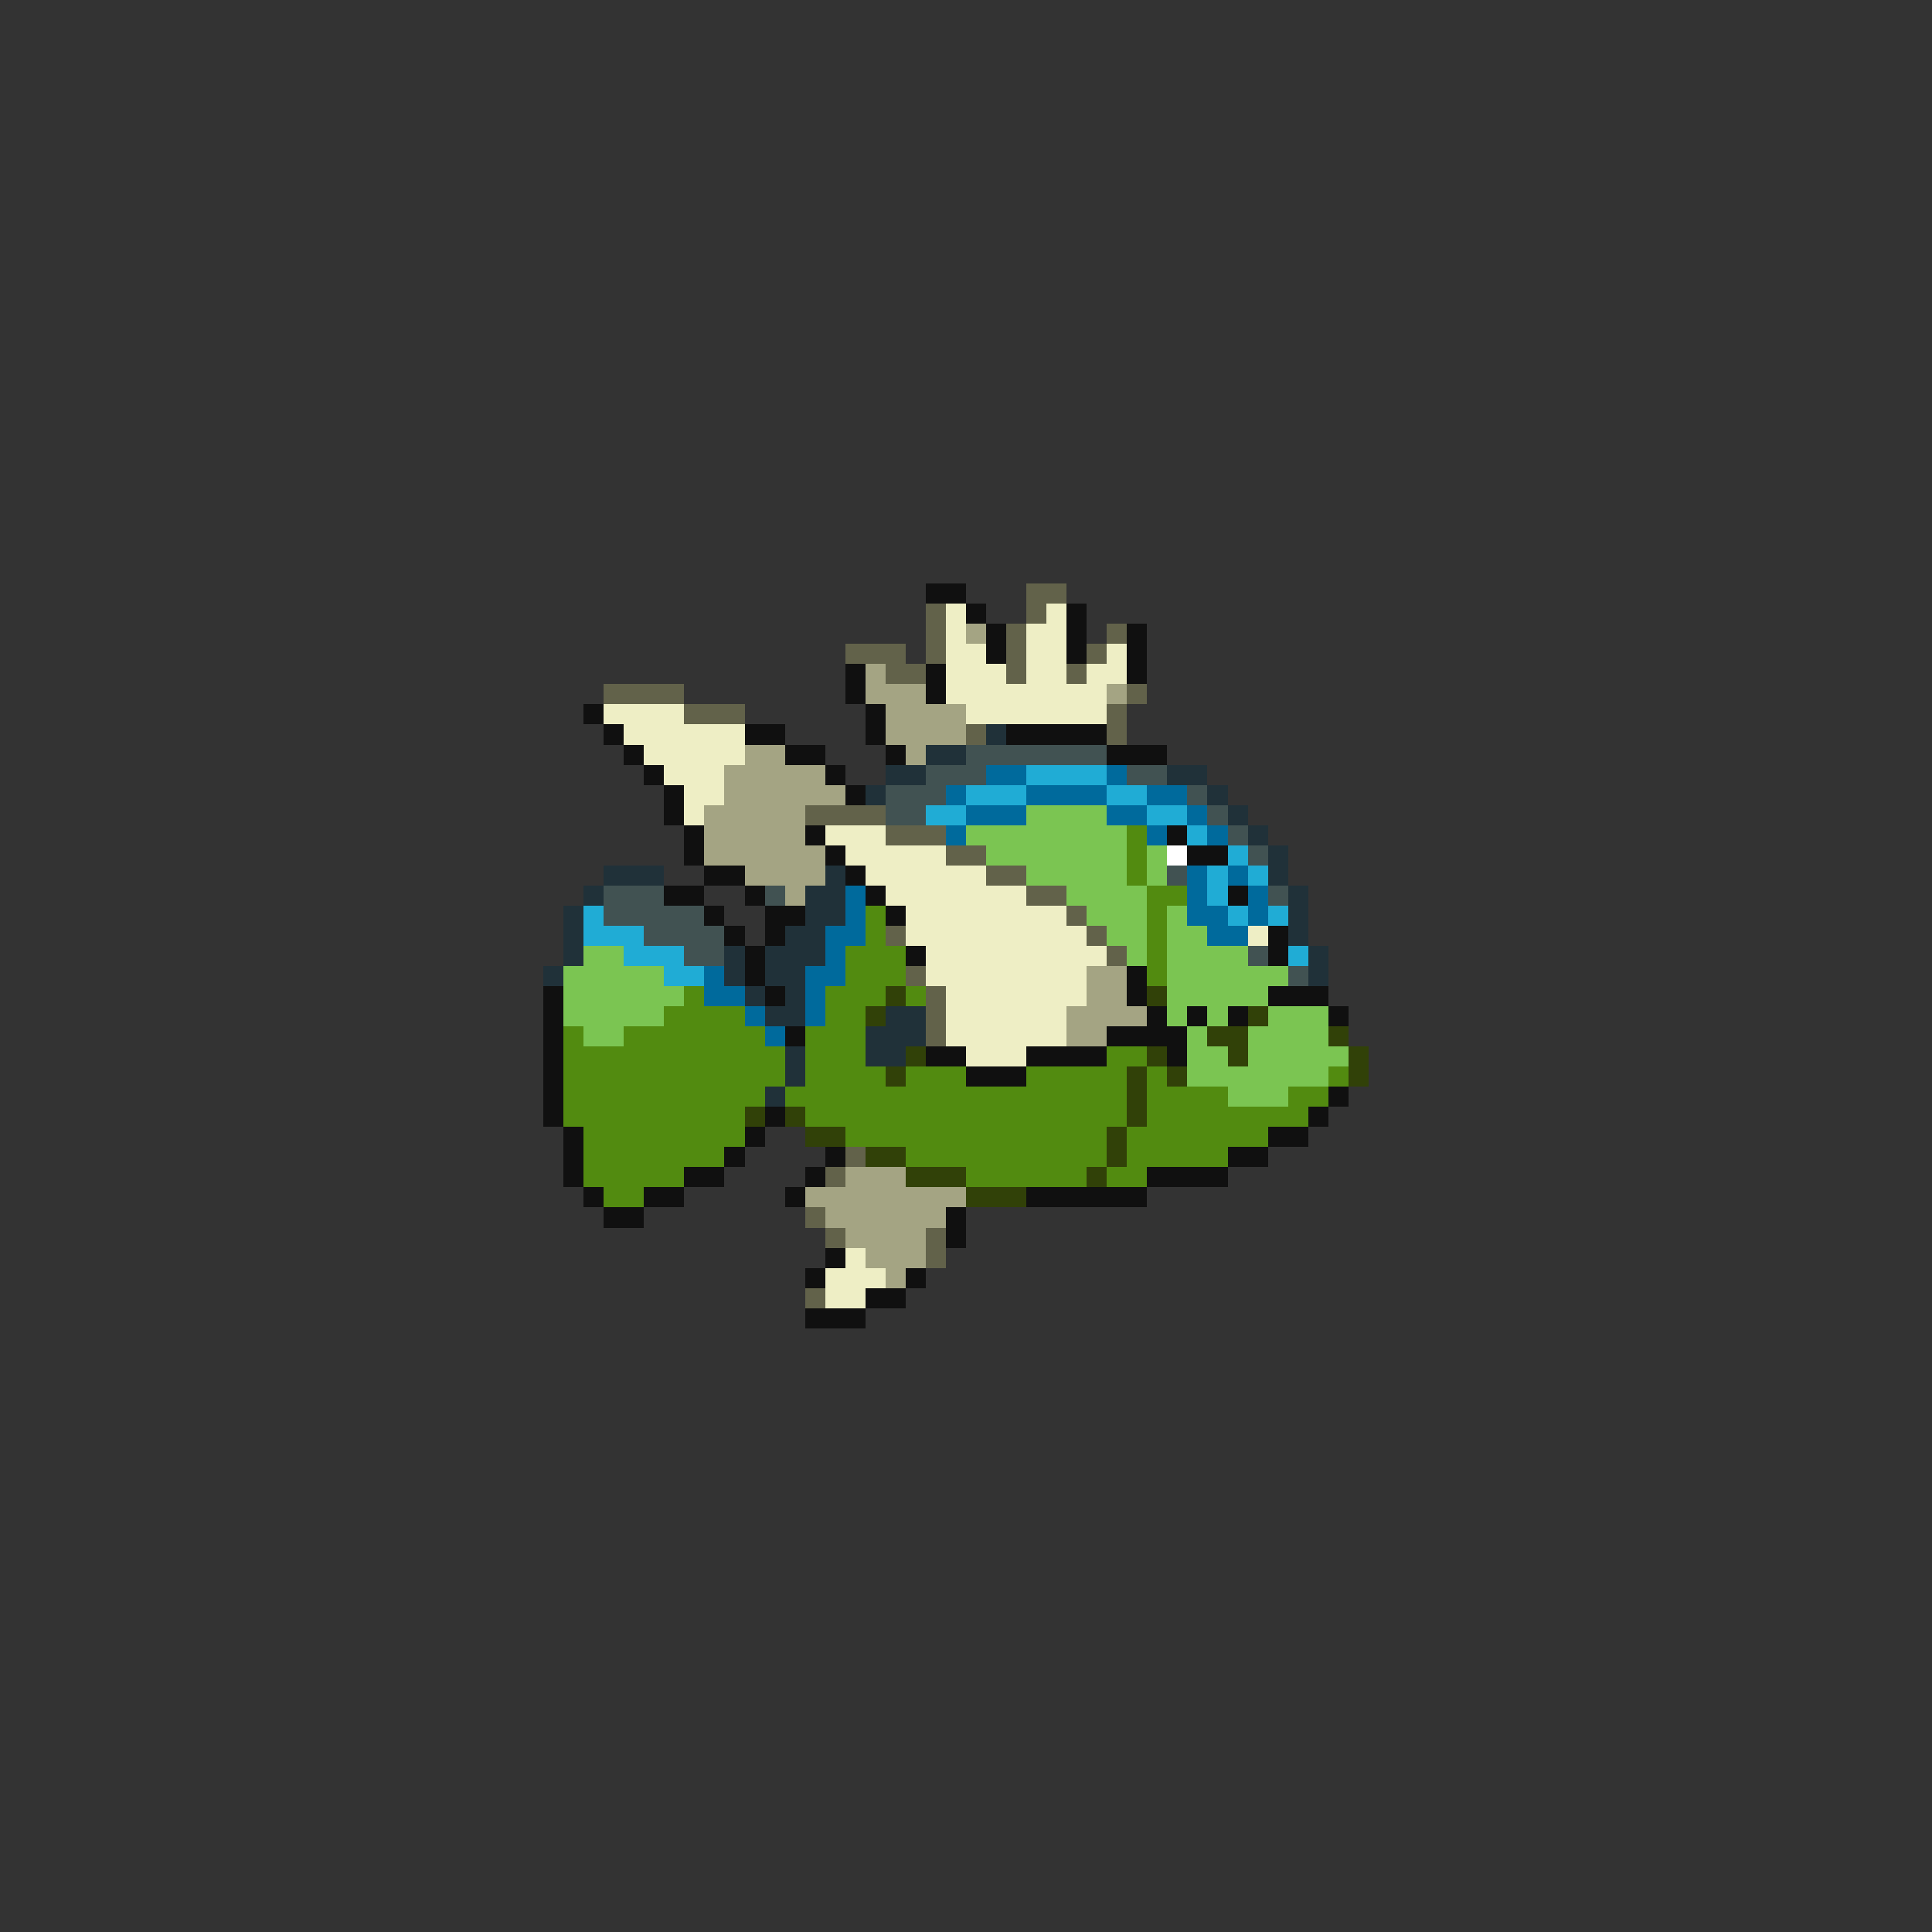 <svg xmlns="http://www.w3.org/2000/svg" viewBox="0 -0.5 96 96" shape-rendering="crispEdges">
<rect x="0" y="-0.5" width="96" height="96" fill="#333333" stroke="none"/>
<path stroke="#101010" d="M46 29h2M48 30h1M53 30h1M49 31h1M53 31h1M56 31h1M49 32h1M53 32h1M56 32h1M42 33h1M46 33h1M56 33h1M42 34h1M46 34h1M29 35h1M43 35h1M30 36h1M37 36h2M43 36h1M50 36h5M31 37h1M39 37h2M44 37h1M55 37h3M32 38h1M41 38h1M33 39h1M42 39h1M33 40h1M34 41h1M40 41h1M58 41h1M34 42h1M41 42h1M59 42h2M35 43h2M42 43h1M33 44h2M37 44h1M43 44h1M61 44h1M35 45h1M38 45h2M44 45h1M36 46h1M38 46h1M63 46h1M37 47h1M45 47h1M63 47h1M37 48h1M56 48h1M27 49h1M38 49h1M56 49h1M63 49h3M27 50h1M57 50h1M59 50h1M61 50h1M66 50h1M27 51h1M39 51h1M55 51h4M27 52h1M46 52h2M51 52h4M58 52h1M27 53h1M48 53h3M27 54h1M66 54h1M27 55h1M38 55h1M65 55h1M28 56h1M37 56h1M63 56h2M28 57h1M36 57h1M41 57h1M61 57h2M28 58h1M34 58h2M40 58h1M57 58h4M29 59h1M32 59h2M39 59h1M51 59h6M30 60h2M47 60h1M47 61h1M41 62h1M40 63h1M45 63h1M43 64h2M40 65h3" />
<path stroke="#62624a" d="M51 29h2M46 30h1M51 30h1M46 31h1M50 31h1M55 31h1M42 32h3M46 32h1M50 32h1M54 32h1M44 33h2M50 33h1M53 33h1M30 34h4M56 34h1M34 35h3M55 35h1M48 36h1M55 36h1M40 40h4M44 41h3M47 42h2M49 43h2M51 44h2M53 45h1M44 46h1M54 46h1M55 47h1M45 48h1M46 49h1M46 50h1M46 51h1M42 57h1M41 58h1M40 60h1M41 61h1M46 61h1M46 62h1M40 64h1" />
<path stroke="#eeeec5" d="M47 30h1M52 30h1M47 31h1M51 31h2M47 32h2M51 32h2M55 32h1M47 33h3M51 33h2M54 33h2M47 34h8M30 35h4M48 35h7M31 36h6M32 37h5M33 38h3M34 39h2M34 40h1M41 41h3M42 42h5M43 43h6M44 44h7M45 45h8M45 46h9M62 46h1M46 47h9M46 48h8M47 49h7M47 50h6M47 51h6M48 52h3M42 62h1M41 63h3M41 64h2" />
<path stroke="#a4a483" d="M48 31h1M43 33h1M43 34h3M55 34h1M44 35h4M44 36h4M37 37h2M45 37h1M36 38h5M36 39h6M35 40h5M35 41h5M35 42h6M37 43h4M39 44h1M54 48h2M54 49h2M53 50h4M53 51h2M42 58h3M40 59h8M41 60h6M42 61h4M43 62h3M44 63h1" />
<path stroke="#203139" d="M49 36h1M46 37h2M44 38h2M58 38h2M43 39h1M60 39h1M61 40h1M62 41h1M63 42h1M30 43h3M41 43h1M63 43h1M29 44h1M40 44h2M64 44h1M28 45h1M40 45h2M64 45h1M28 46h1M39 46h2M64 46h1M28 47h1M36 47h1M38 47h3M65 47h1M27 48h1M36 48h1M38 48h2M65 48h1M37 49h1M39 49h1M38 50h2M44 50h2M43 51h3M39 52h1M43 52h2M39 53h1M38 54h1" />
<path stroke="#415252" d="M48 37h7M46 38h3M56 38h2M44 39h3M59 39h1M44 40h2M60 40h1M61 41h1M62 42h1M58 43h1M30 44h3M38 44h1M63 44h1M30 45h5M32 46h4M34 47h2M62 47h1M64 48h1" />
<path stroke="#006a9c" d="M49 38h2M55 38h1M47 39h1M51 39h4M57 39h2M48 40h3M55 40h2M59 40h1M47 41h1M57 41h1M60 41h1M59 43h1M61 43h1M42 44h1M59 44h1M62 44h1M42 45h1M59 45h2M62 45h1M41 46h2M60 46h2M41 47h1M35 48h1M40 48h2M35 49h2M40 49h1M37 50h1M40 50h1M38 51h1" />
<path stroke="#20acd5" d="M51 38h4M48 39h3M55 39h2M46 40h2M57 40h2M59 41h1M61 42h1M60 43h1M62 43h1M60 44h1M29 45h1M61 45h1M63 45h1M29 46h3M31 47h3M64 47h1M33 48h2" />
<path stroke="#7bc552" d="M51 40h4M48 41h8M49 42h7M57 42h1M51 43h5M57 43h1M53 44h4M54 45h3M58 45h1M55 46h2M58 46h2M29 47h2M56 47h1M58 47h4M28 48h5M58 48h6M28 49h6M58 49h5M28 50h5M58 50h1M60 50h1M63 50h3M29 51h2M59 51h1M62 51h4M59 52h2M62 52h5M59 53h7M61 54h3" />
<path stroke="#528b10" d="M56 41h1M56 42h1M56 43h1M57 44h2M43 45h1M57 45h1M43 46h1M57 46h1M42 47h3M57 47h1M42 48h3M57 48h1M34 49h1M41 49h3M45 49h1M33 50h4M41 50h2M28 51h1M31 51h7M40 51h3M28 52h11M40 52h3M55 52h2M28 53h11M40 53h4M45 53h3M51 53h5M57 53h1M66 53h1M28 54h10M39 54h17M57 54h4M64 54h2M28 55h9M40 55h16M57 55h8M29 56h8M42 56h13M56 56h7M29 57h7M45 57h10M56 57h5M29 58h5M48 58h6M55 58h2M30 59h2" />
<path stroke="#ffffff" d="M58 42h1" />
<path stroke="#314108" d="M44 49h1M57 49h1M43 50h1M62 50h1M60 51h2M66 51h1M45 52h1M57 52h1M61 52h1M67 52h1M44 53h1M56 53h1M58 53h1M67 53h1M56 54h1M37 55h1M39 55h1M56 55h1M40 56h2M55 56h1M43 57h2M55 57h1M45 58h3M54 58h1M48 59h3" />
</svg>